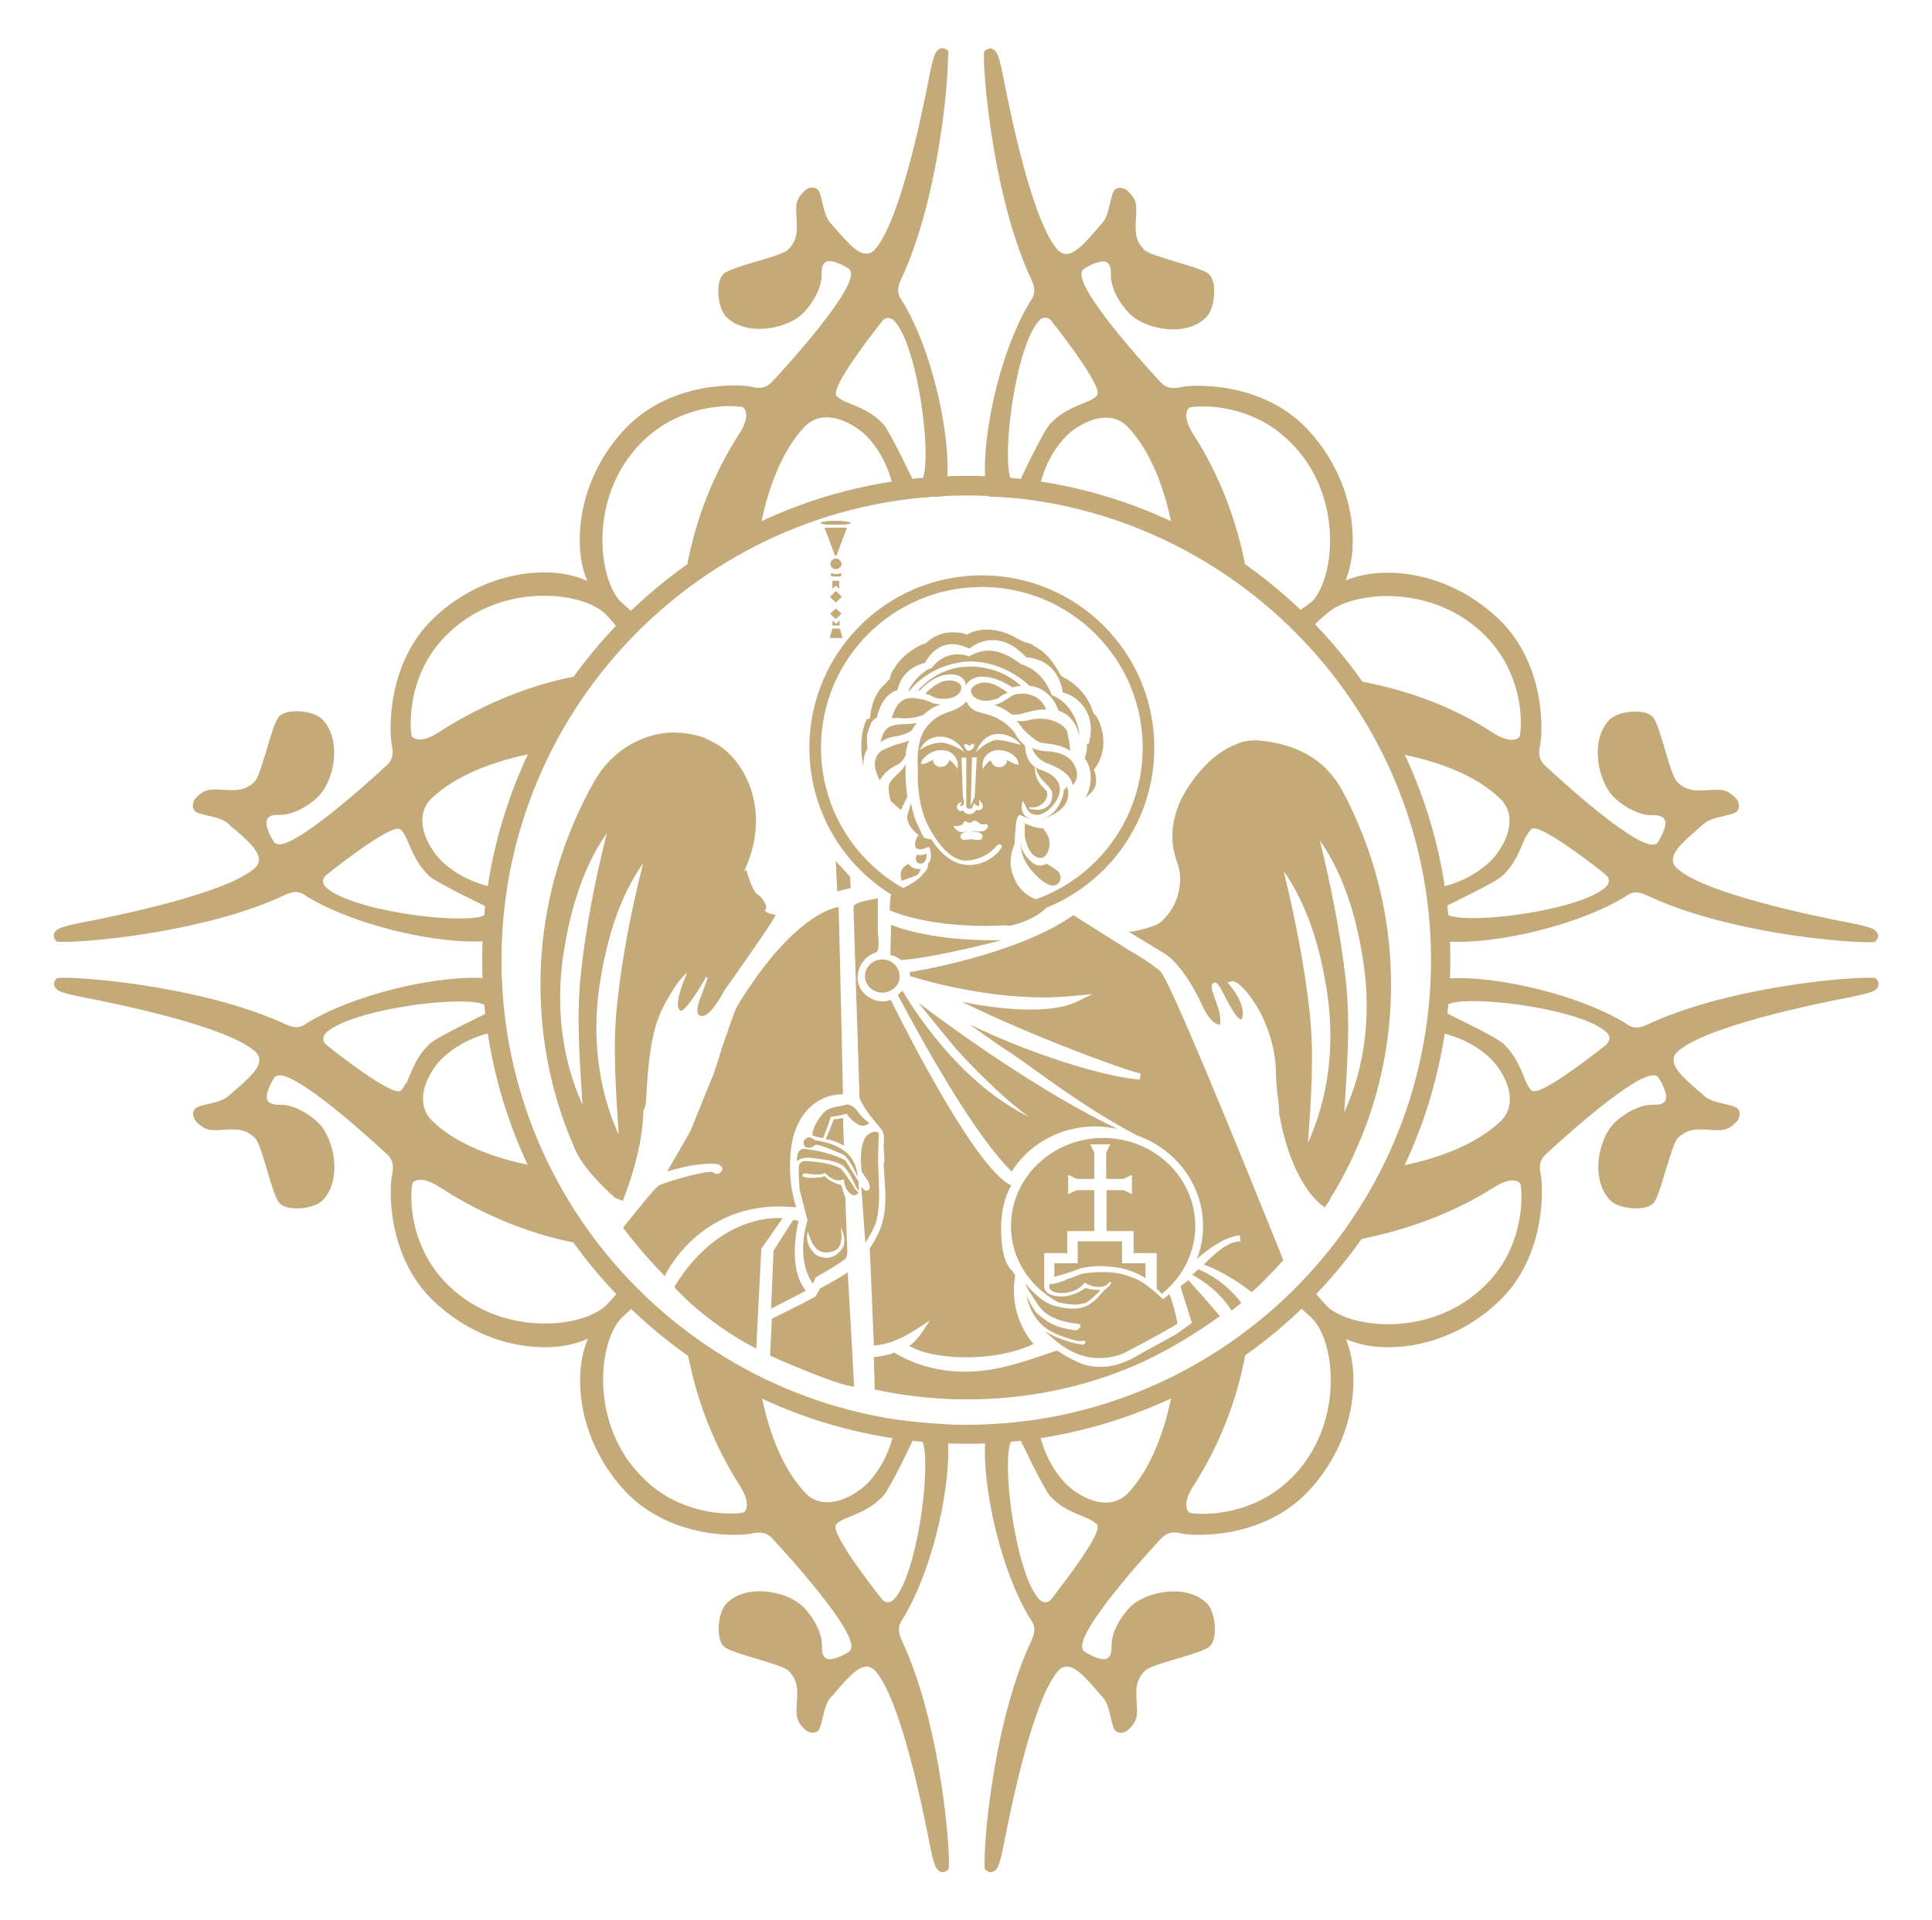 <svg width="166" height="165" viewBox="0 0 166 165" fill="none" xmlns="http://www.w3.org/2000/svg">
<path d="M81.479 4.395C81.159 4.075 80.838 4.046 80.547 4.337C80.402 4.482 80.198 4.686 79.791 6.84C79.238 9.692 77.288 19.239 75.105 21.509C74.901 21.713 74.697 21.8 74.435 21.8C73.824 21.8 73.213 21.218 72.689 20.665C72.427 20.403 72.165 20.083 71.903 19.792C71.699 19.559 71.496 19.326 71.321 19.122C70.943 18.686 70.797 17.987 70.652 17.376C70.535 16.91 70.448 16.474 70.273 16.299C70.128 16.154 69.924 16.096 69.691 16.125C69.458 16.154 69.225 16.27 69.051 16.474C68.556 16.998 68.381 17.347 68.41 18.162V18.22C68.498 19.734 68.614 20.52 67.741 21.422C67.45 21.742 66.315 22.091 65.005 22.47C63.812 22.819 62.473 23.226 62.153 23.547C61.862 23.838 61.716 24.361 61.716 25.031C61.716 25.904 61.978 26.777 62.356 27.185C64.074 28.989 67.712 28.291 69.051 26.865C69.982 25.904 70.593 24.623 70.593 23.663C70.593 23.605 70.593 23.547 70.593 23.43C70.593 23.052 70.681 22.761 70.826 22.615C70.943 22.499 71.088 22.441 71.263 22.441C71.903 22.441 72.893 23.052 72.98 23.139C73.067 23.226 73.126 23.372 73.126 23.547C73.126 25.555 66.344 32.831 66.257 32.889C65.849 33.297 65.296 33.442 64.569 33.239C63.579 33.006 57.641 32.715 53.741 36.819C51.238 39.438 49.812 42.931 49.812 46.395C49.812 47.733 50.016 48.868 50.452 49.916C49.375 49.45 48.182 49.189 46.785 49.189C43.35 49.189 39.858 50.615 37.238 53.147C33.163 57.047 33.455 62.985 33.658 64.003C33.833 64.731 33.717 65.284 33.309 65.692C33.251 65.75 25.974 72.56 23.995 72.56C23.82 72.56 23.675 72.502 23.588 72.415C23.5 72.328 22.889 71.338 22.889 70.698C22.889 70.494 22.947 70.348 23.064 70.261C23.238 70.087 23.5 70.028 23.879 70.028C23.995 70.028 24.053 70.028 24.112 70.028C25.072 70.028 26.353 69.417 27.313 68.486C28.739 67.118 29.438 63.509 27.633 61.762C27.226 61.384 26.353 61.122 25.48 61.122C24.81 61.122 24.286 61.267 23.995 61.559C23.675 61.85 23.267 63.218 22.918 64.411C22.511 65.721 22.191 66.856 21.87 67.176C20.968 68.049 20.182 67.933 18.669 67.845H18.611C17.796 67.816 17.417 67.991 16.922 68.486C16.719 68.66 16.602 68.893 16.573 69.126C16.544 69.359 16.602 69.563 16.748 69.708C16.922 69.883 17.359 69.97 17.825 70.087C18.436 70.232 19.134 70.377 19.571 70.756C19.746 70.93 19.979 71.134 20.241 71.338C20.532 71.6 20.852 71.862 21.114 72.124C21.667 72.648 22.249 73.288 22.249 73.87C22.249 74.132 22.162 74.336 21.958 74.54C19.688 76.723 10.17 78.673 7.318 79.226C5.193 79.633 4.96 79.837 4.815 79.982C4.523 80.244 4.553 80.594 4.873 80.914C4.902 80.914 5.018 80.943 5.484 80.943C8.278 80.943 17.941 79.982 24.461 76.926C24.839 76.752 25.13 76.664 25.421 76.664C25.8 76.664 26.091 76.839 26.324 77.014C26.411 77.072 26.469 77.101 26.556 77.159C30.573 79.517 36.86 80.914 40.644 80.914C41.633 80.914 42.535 80.797 43.059 80.623C43.118 79.197 43.205 77.799 43.35 76.431C41.604 76.199 39.538 75.529 37.966 74.016C37.442 73.521 36.773 72.59 36.452 71.571C36.103 70.377 36.307 69.359 37.093 68.602C39.043 66.739 42.273 65.371 46.174 64.673C46.989 62.519 48.211 60.132 49.288 58.153C45.213 58.939 41.051 60.743 37.617 62.985C36.656 63.596 35.841 63.712 35.434 63.334C35.288 63.218 35.288 62.199 35.288 62.17C35.288 60.773 35.579 57.222 38.519 54.428C41.459 51.604 44.951 51.197 46.756 51.197C48.968 51.197 51.034 51.808 52.024 52.769C52.14 52.885 52.897 53.7 52.926 53.816C52.984 53.729 53.945 52.914 54.382 52.594C54.236 52.565 53.305 51.663 53.305 51.692C52.373 50.702 51.762 48.636 51.762 46.424C51.762 44.59 52.169 41.097 54.993 38.158C57.816 35.218 61.338 34.898 62.735 34.898C62.735 34.898 63.754 34.898 63.899 35.043C64.277 35.451 64.161 36.266 63.55 37.226C61.338 40.661 59.795 44.503 59.038 48.606C61.018 47.53 63.084 46.598 65.238 45.783C65.936 41.854 67.275 38.623 69.138 36.673C69.895 35.887 70.913 35.684 72.078 36.033C73.126 36.353 74.028 37.022 74.523 37.546C76.036 39.147 76.706 41.184 76.938 42.96C78.306 42.815 79.703 42.698 81.13 42.64C81.304 42.116 81.421 41.214 81.421 40.224C81.421 36.44 80.024 30.124 77.666 26.108C77.608 26.02 77.579 25.962 77.52 25.875C77.346 25.613 77.171 25.351 77.171 24.944C77.171 24.682 77.258 24.361 77.433 23.983C80.489 17.463 81.45 7.771 81.45 4.977C81.508 4.541 81.479 4.395 81.479 4.395ZM36.86 75.267C37.5 75.879 41.75 77.887 41.779 77.916C42.041 78.149 42.041 78.323 41.808 78.527C41.517 78.818 40.702 78.935 39.421 78.935C35.987 78.935 29.671 77.858 27.983 76.228C27.837 76.082 27.75 75.908 27.75 75.733C27.75 75.558 27.837 75.384 27.983 75.238C28.012 75.209 32.989 71.222 34.182 71.222C34.299 71.222 34.386 71.251 34.444 71.309C34.59 71.454 34.706 71.629 34.822 71.862L34.881 71.978C35.55 73.492 35.899 74.336 36.86 75.267ZM79.529 39.031C79.529 40.311 79.383 41.126 79.121 41.417C78.918 41.621 78.714 41.621 78.51 41.388C78.481 41.359 76.473 37.081 75.891 36.44C74.988 35.48 74.144 35.131 72.573 34.49L72.456 34.432C72.252 34.316 72.049 34.199 71.903 34.054C71.845 33.995 71.816 33.908 71.816 33.792C71.816 32.598 75.774 27.621 75.832 27.563C75.978 27.389 76.153 27.33 76.327 27.33C76.502 27.33 76.676 27.418 76.822 27.563C78.452 29.251 79.529 35.596 79.529 39.031Z" fill="#C5AA79"/>
<path d="M88.61 24.012C88.785 24.39 88.872 24.682 88.872 24.973C88.872 25.351 88.697 25.642 88.523 25.904C88.464 25.991 88.435 26.049 88.377 26.137C86.019 30.153 84.623 36.469 84.623 40.253C84.623 41.243 84.71 42.145 84.913 42.669C86.311 42.727 87.708 42.814 89.105 42.989C89.338 41.214 90.007 39.176 91.52 37.575C92.015 37.051 92.918 36.382 93.965 36.062C95.159 35.713 96.177 35.916 96.905 36.702C98.768 38.652 100.136 41.883 100.805 45.812C102.959 46.627 105.026 47.559 107.005 48.636C106.219 44.532 104.705 40.69 102.493 37.255C101.882 36.295 101.766 35.48 102.144 35.072C102.26 34.927 103.279 34.927 103.308 34.927C104.705 34.927 108.227 35.218 111.05 38.187C113.874 41.126 114.281 44.619 114.281 46.453C114.281 48.665 113.67 50.731 112.709 51.721C112.709 51.721 111.603 52.536 111.487 52.565C111.865 52.827 112.768 53.642 112.855 53.787C112.855 53.729 113.845 52.856 113.932 52.798C114.921 51.837 116.988 51.226 119.2 51.226C121.005 51.226 124.497 51.633 127.437 54.457C130.377 57.28 130.697 60.831 130.668 62.199C130.668 62.199 130.668 63.218 130.522 63.363C130.115 63.741 129.3 63.625 128.339 63.014C124.934 60.773 121.005 59.317 116.93 58.561C118.007 60.569 118.996 62.577 119.811 64.702C123.74 65.4 126.942 66.739 128.892 68.631C129.678 69.388 129.882 70.407 129.532 71.6C129.212 72.648 128.543 73.55 128.019 74.045C126.418 75.558 124.381 76.228 122.634 76.46C122.78 77.829 122.896 79.226 122.926 80.652C123.449 80.826 124.352 80.943 125.341 80.943C129.125 80.943 135.412 79.546 139.428 77.188C139.516 77.13 139.574 77.101 139.661 77.043C139.923 76.868 140.185 76.693 140.564 76.693C140.825 76.693 141.146 76.781 141.524 76.955C148.044 80.04 157.707 80.972 160.501 80.972C160.967 80.972 161.112 80.943 161.112 80.943C161.432 80.623 161.461 80.302 161.17 80.011C161.025 79.866 160.821 79.662 158.667 79.255C155.815 78.702 146.297 76.752 144.027 74.569C143.823 74.365 143.736 74.161 143.736 73.899C143.736 73.288 144.318 72.677 144.871 72.153C145.133 71.891 145.453 71.629 145.744 71.367C145.977 71.163 146.21 70.96 146.414 70.785C146.85 70.407 147.549 70.261 148.16 70.115C148.626 69.999 149.062 69.912 149.237 69.737C149.383 69.592 149.441 69.388 149.412 69.155C149.383 68.922 149.266 68.689 149.062 68.515C148.538 68.02 148.189 67.845 147.374 67.874H147.316C145.803 67.962 145.017 68.078 144.114 67.205C143.794 66.885 143.445 65.779 143.067 64.44C142.717 63.247 142.31 61.908 141.99 61.588C141.699 61.297 141.175 61.151 140.505 61.151C139.632 61.151 138.759 61.413 138.352 61.791C136.547 63.538 137.275 67.147 138.672 68.515C139.632 69.446 140.913 70.057 141.873 70.057C141.932 70.057 141.99 70.057 142.106 70.057C142.485 70.057 142.746 70.145 142.921 70.29C143.038 70.407 143.096 70.552 143.096 70.727C143.096 71.367 142.485 72.357 142.397 72.444C142.31 72.531 142.164 72.59 141.99 72.59C139.981 72.59 132.734 65.779 132.676 65.721C132.268 65.313 132.152 64.76 132.327 64.032C132.559 63.014 132.851 57.076 128.747 53.176C126.127 50.673 122.664 49.218 119.2 49.218C117.832 49.218 116.668 49.45 115.62 49.887C116.027 48.868 116.231 47.733 116.231 46.423C116.231 42.96 114.805 39.496 112.302 36.848C108.402 32.744 102.464 33.035 101.475 33.268C100.747 33.442 100.194 33.326 99.787 32.919C99.728 32.86 92.918 25.584 92.918 23.576C92.918 23.401 92.976 23.255 93.063 23.168C93.15 23.081 94.111 22.47 94.78 22.47C94.984 22.47 95.13 22.528 95.217 22.644C95.392 22.819 95.45 23.081 95.45 23.459C95.45 23.576 95.45 23.634 95.45 23.692C95.45 24.652 96.061 25.933 96.992 26.894C98.331 28.32 101.969 29.047 103.687 27.214C104.065 26.806 104.327 25.933 104.327 25.06C104.327 24.39 104.181 23.867 103.89 23.576C103.599 23.255 102.231 22.848 101.038 22.499C99.728 22.091 98.593 21.771 98.302 21.451C97.429 20.549 97.545 19.763 97.633 18.249V18.191C97.662 17.376 97.487 16.998 96.992 16.503C96.818 16.299 96.585 16.183 96.352 16.154C96.119 16.125 95.915 16.183 95.77 16.328C95.595 16.503 95.508 16.939 95.392 17.405C95.246 18.016 95.1 18.715 94.722 19.151C94.547 19.326 94.344 19.559 94.14 19.821C93.878 20.112 93.616 20.432 93.354 20.694C92.83 21.247 92.19 21.829 91.608 21.829C91.346 21.829 91.142 21.713 90.938 21.538C88.755 19.268 86.805 9.721 86.252 6.869C85.845 4.715 85.641 4.511 85.496 4.366C85.234 4.075 84.884 4.104 84.564 4.424C84.564 4.453 84.535 4.57 84.535 5.035C84.593 7.8 85.554 17.492 88.61 24.012ZM131.162 71.833C131.279 71.629 131.395 71.425 131.541 71.28C131.599 71.222 131.686 71.192 131.803 71.192C132.996 71.192 137.973 75.151 138.002 75.209C138.177 75.355 138.235 75.529 138.235 75.704C138.235 75.878 138.148 76.053 138.002 76.199C136.285 77.829 129.969 78.905 126.564 78.905C125.283 78.905 124.468 78.76 124.177 78.498C123.973 78.294 123.973 78.091 124.206 77.887C124.235 77.858 128.514 75.849 129.125 75.238C130.085 74.307 130.435 73.463 131.075 71.92L131.162 71.833ZM89.803 27.301C89.978 27.301 90.153 27.388 90.298 27.534C90.327 27.563 94.315 32.569 94.315 33.763C94.315 33.879 94.285 33.966 94.227 34.025C94.082 34.17 93.907 34.286 93.674 34.403L93.558 34.461C92.015 35.072 91.171 35.451 90.24 36.411C89.629 37.051 87.62 41.301 87.62 41.359C87.388 41.621 87.213 41.621 87.009 41.388C86.718 41.097 86.602 40.282 86.602 39.002C86.602 35.567 87.679 29.222 89.308 27.534C89.425 27.388 89.6 27.301 89.803 27.301Z" fill="#C5AA79"/>
<path d="M77.492 140.988C77.317 140.609 77.23 140.318 77.23 140.027C77.23 139.649 77.404 139.358 77.579 139.096C77.637 139.009 77.666 138.95 77.724 138.863C80.082 134.847 81.479 128.531 81.479 124.747C81.479 123.757 81.392 122.913 81.188 122.389C79.791 122.331 78.394 122.186 76.997 122.011C76.764 123.786 76.094 125.824 74.581 127.425C74.086 127.949 73.184 128.618 72.136 128.938C70.943 129.287 69.924 129.084 69.197 128.298C67.334 126.348 65.966 123.117 65.296 119.188C63.142 118.373 61.076 117.441 59.097 116.364C59.883 120.468 61.396 124.31 63.608 127.745C64.219 128.705 64.336 129.52 63.957 129.928C63.841 130.073 62.822 130.073 62.793 130.073C61.396 130.073 57.874 129.782 55.051 126.813C52.228 123.874 51.82 120.381 51.82 118.547C51.82 116.335 52.432 114.269 53.392 113.279C53.508 113.163 54.382 112.319 54.527 112.319C54.149 112.028 53.741 111.737 53.363 111.446C53.276 111.3 53.159 111.184 53.072 111.038C53.043 111.184 52.199 112.057 52.082 112.173C51.093 113.134 49.026 113.745 46.814 113.745C45.01 113.745 41.517 113.337 38.577 110.514C35.638 107.691 35.318 104.14 35.347 102.772C35.347 102.772 35.347 101.753 35.492 101.608C35.9 101.23 36.715 101.346 37.675 101.957C41.08 104.198 45.242 106.003 49.346 106.789C48.27 104.78 47.018 102.423 46.232 100.269C42.303 99.57 39.101 98.232 37.151 96.34C36.365 95.583 36.161 94.564 36.511 93.371C36.831 92.323 37.5 91.421 38.024 90.926C39.625 89.413 41.663 88.743 43.409 88.51C43.263 87.142 43.147 85.745 43.118 84.319C42.594 84.144 41.692 84.028 40.702 84.028C36.918 84.028 30.631 85.425 26.615 87.783C26.528 87.841 26.469 87.87 26.382 87.928C26.12 88.103 25.858 88.278 25.48 88.278C25.218 88.278 24.898 88.19 24.519 88.016C17.971 84.989 8.307 84.028 5.513 84.028C5.048 84.028 4.902 84.057 4.902 84.057C4.582 84.377 4.553 84.698 4.844 84.989C4.989 85.134 5.193 85.338 7.347 85.745C10.199 86.298 19.717 88.248 21.987 90.431C22.191 90.635 22.278 90.839 22.278 91.101C22.278 91.712 21.696 92.323 21.143 92.847C20.881 93.109 20.561 93.371 20.27 93.633C20.037 93.837 19.804 94.04 19.6 94.215C19.164 94.593 18.465 94.739 17.854 94.885C17.388 95.001 16.952 95.088 16.777 95.263C16.632 95.408 16.573 95.612 16.602 95.845C16.632 96.078 16.748 96.311 16.952 96.485C17.476 96.98 17.825 97.155 18.64 97.126H18.698C20.212 97.038 20.997 96.922 21.9 97.795C22.22 98.115 22.569 99.25 22.948 100.56C23.297 101.753 23.704 103.092 24.024 103.412C24.316 103.703 24.839 103.849 25.509 103.849C26.382 103.849 27.255 103.587 27.663 103.209C29.467 101.462 28.74 97.853 27.343 96.485C26.382 95.554 25.101 94.943 24.141 94.943C24.083 94.943 24.024 94.943 23.908 94.943C23.53 94.943 23.268 94.855 23.093 94.71C22.977 94.593 22.919 94.448 22.919 94.273C22.919 93.633 23.53 92.643 23.617 92.556C23.704 92.469 23.85 92.41 24.024 92.41C26.033 92.41 33.28 99.221 33.338 99.279C33.746 99.687 33.862 100.24 33.688 100.968C33.455 101.986 33.164 107.924 37.268 111.824C39.887 114.327 43.351 115.782 46.814 115.782C48.24 115.782 49.434 115.52 50.511 115.055C50.074 116.103 49.841 117.267 49.841 118.635C49.841 122.098 51.267 125.562 53.77 128.21C57.671 132.314 63.608 132.023 64.598 131.79C65.325 131.616 65.878 131.732 66.286 132.14C66.344 132.198 73.155 139.474 73.155 141.483C73.155 141.657 73.097 141.803 73.009 141.89C72.922 141.977 71.962 142.589 71.292 142.589C71.088 142.589 70.943 142.53 70.856 142.414C70.681 142.239 70.623 141.977 70.623 141.599C70.623 141.483 70.623 141.424 70.623 141.366C70.623 140.406 70.011 139.125 69.08 138.165C67.741 136.738 64.103 136.011 62.386 137.844C62.007 138.252 61.745 139.125 61.745 139.998C61.745 140.668 61.891 141.192 62.182 141.483C62.473 141.803 63.841 142.21 65.034 142.56C66.344 142.967 67.479 143.287 67.77 143.607C68.644 144.51 68.527 145.295 68.44 146.809V146.867C68.411 147.682 68.585 148.061 69.08 148.555C69.255 148.759 69.487 148.875 69.72 148.905C69.953 148.934 70.157 148.875 70.302 148.73C70.477 148.555 70.564 148.119 70.681 147.653C70.826 147.042 70.972 146.343 71.35 145.907C71.525 145.732 71.729 145.499 71.932 145.237C72.194 144.946 72.456 144.626 72.718 144.364C73.242 143.811 73.882 143.229 74.465 143.229C74.727 143.229 74.93 143.345 75.134 143.52C77.317 145.79 79.267 155.337 79.82 158.189C80.228 160.343 80.431 160.547 80.577 160.692C80.839 160.983 81.188 160.954 81.508 160.634C81.508 160.605 81.537 160.489 81.537 160.023C81.508 157.2 80.548 147.508 77.492 140.988ZM34.852 93.138C34.735 93.342 34.619 93.546 34.473 93.691C34.415 93.749 34.328 93.778 34.212 93.778C33.018 93.778 28.041 89.82 28.012 89.762C27.837 89.616 27.779 89.442 27.779 89.267C27.779 89.093 27.866 88.918 28.012 88.772C29.729 87.142 36.045 86.066 39.45 86.066C40.731 86.066 41.546 86.211 41.837 86.473C42.041 86.677 42.041 86.88 41.808 87.084C41.779 87.113 37.5 89.122 36.889 89.733C35.929 90.664 35.579 91.508 34.939 93.051L34.852 93.138ZM76.298 137.699C76.124 137.699 75.949 137.612 75.803 137.466C75.774 137.437 71.787 132.431 71.787 131.237C71.787 131.121 71.816 131.034 71.874 130.975C72.02 130.83 72.194 130.714 72.427 130.597L72.544 130.539C74.086 129.928 74.93 129.549 75.862 128.589C76.473 127.949 78.481 123.699 78.481 123.641C78.714 123.379 78.889 123.379 79.092 123.612C79.383 123.903 79.5 124.718 79.5 125.998C79.5 129.433 78.423 135.778 76.793 137.466C76.647 137.612 76.473 137.699 76.298 137.699Z" fill="#C5AA79"/>
<path d="M161.142 84.057C161.113 84.057 160.996 84.028 160.53 84.028C157.736 84.028 148.073 84.989 141.554 88.045C141.175 88.219 140.884 88.307 140.593 88.307C140.215 88.307 139.924 88.132 139.691 87.957C139.603 87.899 139.545 87.87 139.458 87.812C135.441 85.454 129.155 84.057 125.371 84.057C124.381 84.057 123.479 84.174 122.955 84.348C122.897 85.774 122.809 87.171 122.664 88.54C124.41 88.772 126.477 89.442 128.049 90.955C128.572 91.45 129.242 92.381 129.562 93.4C129.911 94.593 129.708 95.612 128.922 96.369C126.972 98.232 123.741 99.6 119.841 100.298C119.026 102.452 117.803 104.518 116.726 106.527C120.801 105.741 124.963 104.227 128.398 102.015C129.358 101.404 130.173 101.288 130.581 101.666C130.726 101.783 130.726 102.801 130.726 102.83C130.726 104.227 130.435 107.778 127.495 110.572C124.556 113.396 121.063 113.803 119.259 113.803C117.047 113.803 114.98 113.192 113.99 112.231C113.932 112.173 113.03 111.155 113.001 111.096C112.884 111.271 111.953 112.115 111.633 112.348C111.749 112.377 112.768 113.308 112.768 113.337C113.729 114.327 114.34 116.394 114.34 118.606C114.34 120.439 113.932 123.932 111.109 126.872C108.257 129.811 104.706 130.102 103.309 130.102C103.309 130.102 102.29 130.102 102.144 129.957C101.766 129.549 101.883 128.734 102.494 127.774C104.706 124.339 106.248 120.497 107.005 116.394C105.026 117.47 102.959 118.402 100.806 119.217C100.107 123.146 98.768 126.377 96.906 128.327C96.149 129.113 95.13 129.316 93.966 128.967C92.918 128.647 92.016 127.978 91.521 127.454C90.007 125.853 89.338 123.816 89.105 122.04C87.737 122.186 86.34 122.36 84.914 122.418C84.739 122.942 84.623 123.786 84.623 124.776C84.623 128.56 86.02 134.876 88.377 138.892C88.436 138.98 88.465 139.038 88.523 139.125C88.698 139.387 88.872 139.649 88.872 140.056C88.872 140.318 88.785 140.639 88.61 141.017C85.554 147.537 84.594 157.229 84.594 160.023C84.594 160.489 84.623 160.634 84.623 160.634C84.943 160.954 85.263 160.983 85.554 160.692C85.7 160.547 85.903 160.343 86.311 158.189C86.864 155.337 88.814 145.79 90.997 143.52C91.201 143.316 91.404 143.229 91.666 143.229C92.278 143.229 92.889 143.811 93.413 144.364C93.675 144.626 93.937 144.946 94.199 145.237C94.402 145.47 94.606 145.703 94.781 145.907C95.159 146.343 95.305 147.042 95.45 147.653C95.567 148.119 95.654 148.555 95.829 148.73C95.974 148.875 96.178 148.934 96.411 148.905C96.644 148.875 96.876 148.759 97.051 148.555C97.546 148.031 97.72 147.682 97.691 146.867V146.809C97.604 145.295 97.488 144.51 98.361 143.607C98.652 143.287 99.787 142.938 101.097 142.56C102.29 142.21 103.629 141.803 103.949 141.483C104.24 141.192 104.386 140.668 104.386 139.998C104.386 139.125 104.124 138.252 103.745 137.844C102.028 136.04 98.39 136.738 97.051 138.165C96.12 139.125 95.508 140.406 95.508 141.366C95.508 141.424 95.508 141.483 95.508 141.599C95.508 141.977 95.421 142.268 95.275 142.414C95.159 142.53 95.014 142.589 94.839 142.589C94.199 142.589 93.209 141.977 93.122 141.89C93.034 141.803 92.976 141.657 92.976 141.483C92.976 139.474 99.758 132.198 99.845 132.14C100.253 131.732 100.806 131.587 101.533 131.79C102.523 132.023 108.46 132.314 112.361 128.21C114.864 125.591 116.29 122.098 116.29 118.635C116.29 117.296 116.057 116.132 115.649 115.084C116.726 115.549 117.891 115.782 119.259 115.782C122.693 115.782 126.186 114.356 128.805 111.824C132.88 107.924 132.589 101.986 132.385 100.968C132.211 100.24 132.327 99.687 132.735 99.279C132.793 99.221 140.069 92.41 142.048 92.41C142.223 92.41 142.368 92.469 142.456 92.556C142.543 92.643 143.154 93.633 143.154 94.273C143.154 94.477 143.096 94.623 142.98 94.71C142.805 94.885 142.543 94.943 142.165 94.943C142.048 94.943 141.99 94.943 141.932 94.943C140.971 94.943 139.691 95.554 138.73 96.485C137.304 97.853 136.606 101.462 138.41 103.209C138.818 103.587 139.691 103.849 140.564 103.849C141.233 103.849 141.757 103.703 142.048 103.412C142.368 103.121 142.776 101.753 143.125 100.56C143.533 99.25 143.853 98.115 144.173 97.795C145.075 96.922 145.861 97.038 147.375 97.126H147.433C148.248 97.155 148.626 96.98 149.121 96.485C149.325 96.311 149.441 96.078 149.47 95.845C149.499 95.612 149.441 95.408 149.296 95.263C149.121 95.088 148.684 95.001 148.219 94.885C147.608 94.739 146.909 94.593 146.472 94.215C146.298 94.04 146.065 93.837 145.803 93.633C145.512 93.371 145.192 93.109 144.93 92.847C144.377 92.323 143.795 91.683 143.795 91.101C143.795 90.839 143.882 90.635 144.086 90.431C146.356 88.248 155.874 86.298 158.726 85.745C160.851 85.338 161.083 85.134 161.229 84.989C161.491 84.698 161.462 84.348 161.142 84.057ZM90.299 137.466C90.153 137.641 89.978 137.699 89.804 137.699C89.629 137.699 89.454 137.612 89.309 137.466C87.679 135.749 86.602 129.433 86.602 125.998C86.602 124.718 86.748 123.903 87.01 123.612C87.213 123.408 87.417 123.408 87.621 123.641C87.65 123.67 89.658 127.949 90.24 128.589C91.142 129.549 91.987 129.899 93.558 130.539L93.675 130.597C93.879 130.714 94.082 130.83 94.228 130.975C94.286 131.034 94.315 131.121 94.315 131.237C94.315 132.431 90.328 137.408 90.299 137.466ZM138.032 89.762C138.003 89.791 133.026 93.778 131.832 93.778C131.716 93.778 131.629 93.749 131.57 93.691C131.425 93.546 131.308 93.371 131.192 93.138L131.134 93.022C130.522 91.479 130.144 90.635 129.184 89.704C128.543 89.093 124.294 87.084 124.265 87.055C124.003 86.822 124.003 86.648 124.236 86.444C124.527 86.153 125.342 86.036 126.622 86.036C130.057 86.036 136.373 87.113 138.061 88.743C138.206 88.889 138.294 89.063 138.294 89.238C138.265 89.413 138.177 89.587 138.032 89.762Z" fill="#C5AA79"/>
<path d="M78.744 75.238C78.773 75.238 78.773 75.209 78.831 75.18C78.977 75.034 79.064 74.802 79.122 74.656C79.064 74.656 78.976 74.685 78.918 74.685C78.569 74.685 78.249 74.51 78.074 74.249C77.812 74.365 77.172 74.656 77.463 75.646V75.675V75.704L78.744 75.238Z" fill="#C5AA79"/>
<path d="M86.893 61.384C87.009 61.413 87.126 61.413 87.271 61.413C87.562 61.413 87.824 61.355 88.028 61.267C88.726 61.064 89.367 60.947 89.891 60.976C89.425 59.754 88.29 59.608 87.795 59.608C87.417 59.608 87.126 59.696 86.98 59.783C86.922 59.812 86.864 59.87 86.805 59.9C86.456 60.132 85.961 60.453 85.438 60.598C85.7 60.685 85.787 60.714 85.787 60.714C86.165 60.86 86.543 61.093 86.893 61.384Z" fill="#C5AA79"/>
<path d="M78.338 62.781C78.425 62.635 78.483 62.519 78.571 62.403C78.629 62.315 78.716 62.228 78.775 62.141C78.454 62.199 78.134 62.199 77.814 62.228C77.406 62.228 76.97 62.257 76.562 62.403C75.951 62.606 75.748 63.334 75.66 63.8C75.98 63.538 76.388 63.363 76.824 63.305C77.436 63.218 77.93 63.043 78.338 62.781Z" fill="#C5AA79"/>
<path d="M90.88 59.987C90.88 59.987 90.764 59.928 90.619 59.841C90.56 59.812 90.502 59.812 90.444 59.783H90.415L90.386 59.754C89.891 58.502 89.163 57.687 88.232 57.28H88.203V57.251C88.145 57.222 88.057 57.193 87.999 57.163H87.97C87.941 57.163 87.912 57.134 87.912 57.134C87.824 57.105 87.766 57.076 87.737 57.076L87.708 57.047L87.65 57.018L87.271 56.756C86.457 56.203 85.671 55.912 84.943 55.912C84.477 55.912 84.041 56.028 83.546 56.261L83.488 56.29L83.284 56.407L82.993 56.319C82.76 56.261 82.527 56.232 82.294 56.232C81.683 56.232 80.81 56.436 80.053 57.396L80.024 57.425L79.704 57.542C79.384 57.745 78.54 58.357 78.045 59.346C78.103 59.346 78.132 59.346 78.191 59.346C78.22 59.317 78.22 59.288 78.249 59.259C78.249 59.23 79.646 57.396 82.44 56.931C82.44 56.931 82.789 56.843 83.342 56.843C84.361 56.843 86.34 57.105 88.261 58.764C88.348 58.852 88.406 58.91 88.436 58.939C90.24 59.114 90.851 60.773 90.939 61.064C90.997 61.093 91.026 61.093 91.084 61.122C92.132 61.529 92.569 62.461 92.743 63.276C92.685 61.82 91.812 60.54 90.88 59.987Z" fill="#C5AA79"/>
<path d="M79.094 73.492C78.977 73.492 78.89 73.463 78.803 73.433C78.715 73.579 78.599 73.87 78.803 74.103C78.861 74.161 78.948 74.219 79.094 74.219C79.21 74.219 79.501 74.161 79.588 73.754C79.618 73.579 79.618 73.433 79.618 73.346C79.472 73.433 79.297 73.492 79.094 73.492Z" fill="#C5AA79"/>
<path d="M93.267 68.544C93.82 68.136 94.14 67.729 94.169 67.263C94.227 66.681 94.024 66.215 94.024 66.215L93.965 66.157L94.024 66.099C95.392 64.323 94.635 62.286 94.227 61.588L94.169 61.529C94.111 61.471 94.053 61.384 93.965 61.326L93.936 61.297V61.267C93.616 60.045 92.597 58.822 91.433 58.24L91.142 58.066V58.037L90.822 57.484L90.793 57.455C90.24 56.523 89.6 55.883 88.814 55.505H88.785V55.475C88.785 55.475 88.785 55.475 88.785 55.446C88.697 55.388 88.523 55.301 88.29 55.242H88.261C88.232 55.242 88.203 55.213 88.173 55.213C88.086 55.184 88.028 55.184 87.999 55.155C87.941 55.155 87.941 55.126 87.941 55.126H87.911L87.242 54.806H87.3C86.456 54.34 85.612 54.107 84.797 54.107C83.982 54.107 83.429 54.34 83.167 54.486L83.138 54.515L83.109 54.544L83.08 54.515L83.051 54.486L82.963 54.573V54.486C82.789 54.428 82.41 54.34 81.887 54.34C81.275 54.34 80.373 54.486 79.558 55.272L79.529 55.301H79.5C79.267 55.359 79.092 55.446 78.976 55.505L78.86 55.563C78.161 55.97 77.346 56.552 76.851 57.425V57.455H76.822C76.793 57.484 76.764 57.513 76.735 57.571C76.589 57.804 76.531 57.978 76.502 58.124L76.473 58.211C76.473 58.27 76.444 58.299 76.444 58.328V58.357L76.211 58.59L76.036 58.793C74.872 59.754 74.756 61.617 74.756 61.675V61.762L74.494 61.791C74.115 62.432 73.766 64.062 74.203 65.895C74.144 65.313 74.261 64.789 74.523 64.353C74.523 64.091 74.406 63.392 74.552 62.956C74.756 62.344 74.843 61.879 75.338 61.675C75.454 61.151 75.891 59.638 77.113 59.317C77.288 58.473 77.841 57.396 79.471 56.96C79.878 56.232 80.635 55.359 81.828 55.359C82.265 55.359 82.76 55.505 83.284 55.737C83.662 55.446 84.361 55.01 85.292 55.01C86.281 55.01 87.271 55.505 88.173 56.494C88.872 56.523 90.909 56.873 91.317 59.521C91.812 59.608 92.481 59.958 93.005 60.598C93.5 61.209 93.995 62.257 93.558 63.858L93.529 63.945L93.383 63.916C93.442 64.498 93.238 65.051 93.209 65.197L93.238 65.226C93.733 65.866 93.995 67.263 93.267 68.544Z" fill="#C5AA79"/>
<path d="M89.455 63.829C89.6 63.858 89.746 63.887 89.892 63.887C90.532 63.974 91.289 64.091 91.958 64.527C91.9 63.77 91.783 63.363 91.696 62.897C91.609 62.49 90.707 61.762 89.368 61.762C89.047 61.762 88.757 61.791 88.436 61.879C88.058 61.966 87.68 61.995 87.359 61.966C87.534 62.17 87.738 62.403 87.883 62.635C88.582 63.363 89.164 63.77 89.455 63.829Z" fill="#C5AA79"/>
<path d="M88.668 64.265C89.046 65.284 89.919 65.575 89.919 65.575C91.317 66.099 92.044 66.71 92.161 67.467C92.219 67.409 92.248 67.38 92.306 67.322L92.335 67.263C92.51 67.001 92.626 66.623 92.452 66.07C92.044 64.789 90.618 64.556 89.803 64.556C89.512 64.527 89.075 64.469 88.668 64.265Z" fill="#C5AA79"/>
<path d="M63.084 75.908C63.084 75.908 63.055 75.908 63.055 75.878C63.055 75.878 63.055 75.908 63.084 75.908Z" fill="#C5AA79"/>
<path d="M59.155 66.332C59.184 66.332 59.184 66.332 59.155 66.332C59.155 66.332 58.98 66.477 58.69 66.739C58.98 66.477 59.155 66.332 59.155 66.332Z" fill="#C5AA79"/>
<path d="M57.264 68.078C57.176 68.165 57.06 68.282 56.973 68.398C57.089 68.282 57.176 68.165 57.264 68.078Z" fill="#C5AA79"/>
<path d="M61.164 68.107C61.048 68.311 60.728 68.689 60.291 69.126C60.699 68.689 61.019 68.311 61.164 68.107Z" fill="#C5AA79"/>
<path d="M78.919 71.018C78.977 71.105 79.006 71.076 78.948 71.018C79.006 71.105 78.977 71.105 78.919 71.018C78.599 70.465 78.424 69.766 78.279 69.038C78.279 69.009 78.308 68.98 78.308 68.951C78.308 68.98 78.308 69.009 78.279 69.038C78.22 69.242 78.133 69.504 78.017 69.883C77.784 70.494 78.22 71.105 78.57 71.454C79.006 71.862 79.326 72.124 79.559 72.298C79.297 71.862 79.094 71.454 78.919 71.018Z" fill="#C5AA79"/>
<path d="M77.958 68.457C77.754 67.059 77.812 65.75 77.812 65.721C77.812 65.692 77.812 65.692 77.812 65.662C77.579 66.245 76.852 66.652 76.473 67.234C76.182 67.7 76.531 68.806 76.531 68.835C76.91 69.213 77.288 69.504 77.434 69.621C77.579 69.155 77.812 68.806 77.958 68.457Z" fill="#C5AA79"/>
<path d="M87.009 59.085C87.3 58.968 87.504 58.968 87.737 58.968C87.446 58.677 86.398 57.746 84.71 57.426C84.71 57.426 84.157 57.28 83.4 57.28C82.585 57.28 81.829 57.426 81.13 57.717C81.101 57.717 79.908 58.182 78.918 59.288C78.918 59.288 78.976 59.346 79.034 59.346C79.034 59.346 79.937 58.24 81.159 58.008C81.334 57.979 81.537 57.95 81.683 57.95C82.673 57.95 82.934 58.561 82.964 58.706V58.735C82.964 58.794 82.964 58.823 82.964 58.881C82.964 58.881 82.964 58.881 82.993 58.881C82.993 58.881 82.993 58.91 82.964 58.91C82.964 58.939 82.964 58.939 82.964 58.91C82.964 58.91 82.964 58.881 82.993 58.881C83.051 58.764 83.167 58.619 83.313 58.502C84.681 57.455 87.009 59.085 87.009 59.085Z" fill="#C5AA79"/>
<path d="M88.058 71.92C88.058 71.92 88.291 73.434 89.164 73.695C89.804 73.899 90.183 73.172 90.183 72.473C90.183 71.833 89.688 71.28 89.63 71.192C88.931 71.163 88.349 70.901 88.058 70.756C88.058 70.989 88.029 71.425 88.058 71.92Z" fill="#C5AA79"/>
<path d="M92.25 61.792C92.25 61.762 92.221 61.762 92.221 61.762C92.221 61.762 92.221 61.762 92.25 61.792Z" fill="#C5AA79"/>
<path d="M75.6 67.059C75.949 66.419 76.56 65.953 77.055 65.75C77.346 65.633 77.608 65.313 77.812 64.935C77.812 65.051 77.812 65.051 77.812 64.935C77.841 64.44 77.957 64.003 78.103 63.625C77.491 63.945 77.2 63.8 75.716 64.527C74.668 65.371 75.425 66.768 75.6 67.059C75.6 67.089 75.629 67.089 75.629 67.089C75.629 67.089 75.629 67.089 75.6 67.059Z" fill="#C5AA79"/>
<path d="M87.33 58.066C87.359 58.066 87.417 58.095 87.476 58.095H87.505C87.447 58.124 87.388 58.095 87.33 58.066Z" fill="#C5AA79"/>
<path d="M89.863 74.249C89.804 74.278 89.746 74.307 89.688 74.336C89.251 74.452 88.902 74.336 88.64 74.074C88.174 73.637 88.174 73.637 88.64 74.074C88.64 74.074 87.912 73.521 87.738 72.677C87.738 72.619 87.709 72.561 87.709 72.502C87.709 72.415 87.68 72.357 87.68 72.328C87.68 72.386 87.68 72.444 87.709 72.502C87.709 72.706 87.738 73.084 87.854 73.463C87.942 73.666 88.058 73.958 88.204 74.219L88.233 74.249L88.553 74.714C88.524 74.685 88.495 74.656 88.495 74.627C88.378 74.481 88.291 74.365 88.204 74.19C88.029 73.957 87.912 73.696 87.854 73.434C87.942 73.696 88.029 73.957 88.204 74.19C88.291 74.336 88.378 74.481 88.495 74.627C88.524 74.656 88.524 74.685 88.553 74.714C88.931 75.151 89.601 75.908 90.299 76.082C91.027 76.257 91.434 75.355 90.852 74.831C90.59 74.627 89.95 74.19 89.863 74.249Z" fill="#C5AA79"/>
<path d="M72.806 83.33C72.777 83.33 72.748 83.33 72.719 83.359C72.719 83.33 72.748 83.33 72.806 83.33Z" fill="#C5AA79"/>
<path d="M82.265 59.725C82.527 59.492 82.643 59.23 82.585 58.968C82.527 58.764 82.149 58.473 81.596 58.473C81.45 58.473 81.275 58.502 81.101 58.532C80.373 58.735 79.645 59.463 79.5 59.608C79.616 59.638 79.733 59.696 79.878 59.725C79.937 59.754 80.082 59.841 80.228 59.9C80.257 59.929 80.315 59.929 80.373 59.958C80.373 59.987 81.479 60.278 82.265 59.725ZM80.198 59.405C80.169 59.434 80.198 59.405 80.198 59.405V59.405Z" fill="#C5AA79"/>
<path d="M85.731 60.016C85.76 59.987 85.818 59.958 85.847 59.929C85.993 59.841 86.138 59.725 86.196 59.696C86.342 59.638 86.458 59.579 86.575 59.521C86.429 59.405 85.585 58.764 84.858 58.677C84.683 58.648 84.537 58.648 84.363 58.677C83.81 58.764 83.46 59.085 83.431 59.288C83.402 59.579 83.548 59.812 83.868 60.016C84.683 60.482 85.731 60.016 85.731 60.016ZM85.847 59.463C85.847 59.434 85.847 59.463 85.847 59.463V59.463Z" fill="#C5AA79"/>
<path d="M79.5 60.19L79.471 60.22L79.5 60.19Z" fill="#C5AA79"/>
<path d="M87.768 59.842C87.768 59.842 87.768 59.812 87.738 59.783C87.768 59.812 87.768 59.812 87.768 59.842Z" fill="#C5AA79"/>
<path d="M79.152 60.278C79.181 60.278 79.21 60.278 79.356 60.161C79.21 60.278 79.181 60.278 79.152 60.278C79.123 60.278 79.094 60.249 79.064 60.22C79.094 60.278 79.123 60.278 79.152 60.278Z" fill="#C5AA79"/>
<path d="M79.326 61.442C79.355 61.413 79.355 61.413 79.384 61.384C79.908 60.918 80.374 60.685 80.839 60.54C80.868 60.54 80.868 60.54 80.839 60.54C80.578 60.54 80.345 60.481 80.112 60.423C80.112 60.423 80.112 60.423 80.112 60.394C79.675 60.249 79.617 60.132 78.715 60.016C78.569 59.987 78.336 59.958 78.074 60.016C78.045 60.016 78.016 60.016 77.987 60.045C78.016 60.045 78.045 60.045 78.074 60.016C78.016 60.016 77.958 60.045 77.871 60.045C77.405 60.19 76.91 60.627 76.619 61.733C76.968 61.675 77.289 61.704 77.55 61.733C78.336 61.762 78.977 61.587 79.384 61.413C79.384 61.413 79.355 61.442 79.326 61.442Z" fill="#C5AA79"/>
<path d="M77.26 84.319C77.26 84.319 77.231 84.319 77.26 84.319C77.231 84.319 77.231 84.319 77.26 84.319C77.289 84.174 77.289 84.028 77.289 83.882C77.289 83.097 76.62 82.456 75.805 82.456C74.99 82.456 74.32 83.097 74.32 83.882C74.32 84.668 74.99 85.309 75.805 85.309C76.474 85.309 77.056 84.872 77.26 84.319C77.231 84.319 77.26 84.319 77.26 84.319ZM77.202 84.29C77.231 84.29 77.231 84.29 77.202 84.29C77.231 84.319 77.231 84.319 77.202 84.29C77.231 84.29 77.231 84.29 77.202 84.29Z" fill="#C5AA79"/>
<path d="M94.082 96.805C94.751 96.805 95.363 96.893 96.003 97.009C89.658 94.011 82.236 88.685 78.918 86.182C79.937 87.463 81.363 89.209 82.032 89.995C82.906 91.043 86.165 94.419 88.436 95.99C82.731 93.225 78.802 87.259 77.55 85.163L77.521 85.134C77.404 85.28 77.288 85.396 77.143 85.512C77.754 86.647 83.138 96.98 86.922 100.676C88.406 98.348 91.055 96.805 94.082 96.805Z" fill="#C5AA79"/>
<path d="M74.35 106.818C74.612 106.41 75.077 105.625 75.252 105.072C75.543 104.257 75.572 102.598 75.514 101.957C75.514 101.957 75.514 101.637 75.485 100.88C75.485 100.618 75.427 99.891 75.456 99.017C75.485 97.999 75.514 97.388 75.514 97.388C75.514 97.388 75.368 97.155 74.961 97.3C74.641 97.417 73.739 97.708 74.03 100.647V100.677L74.495 101.375C74.67 101.55 74.845 102.103 74.612 102.277C74.524 102.365 74.292 102.394 74.001 101.957" fill="#C5AA79"/>
<path d="M100.603 110.485C101.942 109.088 102.699 107.254 102.699 105.362C102.699 101.171 99.148 97.795 94.782 97.795C90.416 97.795 86.865 101.2 86.865 105.362C86.865 108.127 88.408 110.572 90.969 111.94C91.58 112.057 92.046 112.115 92.395 112.115C92.716 112.115 92.89 112.057 93.036 112.028C93.094 111.998 93.152 111.998 93.21 111.998C93.443 111.969 94.316 111.154 94.549 110.863C94.287 110.863 93.676 110.834 93.269 110.689C92.57 111.184 91.842 111.416 91.173 111.416C90.445 111.416 90.009 111.125 89.98 111.096C89.805 110.922 89.718 110.747 89.718 110.601V107.691H91.697V105.799H94.025V102.277H92.512L91.784 102.626V100.967L92.512 101.317H94.025V99.046L93.676 98.348H95.393L95.044 99.046V101.317H96.528L97.256 100.967V102.626L96.557 102.277H95.073V105.799H97.401V107.691H99.381V110.747C99.555 110.892 99.701 111.038 99.846 111.213C99.876 111.125 100.196 110.892 100.603 110.485Z" fill="#C5AA79"/>
<path d="M73.678 102.394C73.62 102.335 73.533 102.277 73.475 102.19C73.388 102.015 72.602 100.793 72.281 100.473C72.281 100.473 71.816 99.949 69.254 99.774C69.254 99.774 69.225 99.774 69.196 99.774C69.051 99.774 68.672 99.832 68.643 100.269C68.585 100.851 68.701 102.219 68.701 102.219L69.371 104.839H69.4L69.371 104.897V104.926C69.284 105.188 68.352 108.186 69.837 110.31L70.099 109.757C70.128 109.757 71.874 108.768 72.223 108.477C72.805 108.069 72.718 108.186 72.805 107.633L72.631 102.888C72.573 102.859 72.311 101.957 72.281 101.841C72.136 101.812 71.234 101.55 70.884 101.084C70.622 101.171 70.128 101.229 69.749 101.229C69.487 101.229 69.051 101.2 68.963 101.084C68.934 101.026 68.934 100.997 68.963 100.938C69.022 100.851 69.138 100.822 69.313 100.851C69.429 100.88 69.837 100.938 70.215 100.938C70.506 100.938 70.739 100.909 70.826 100.822L70.855 100.793L70.884 100.822C70.943 100.88 71.001 100.909 71.059 100.968C71.379 101.229 71.612 101.404 71.961 101.433C72.223 101.462 72.456 101.375 72.456 101.375L72.514 101.346V101.404C72.514 101.404 72.514 102.161 73.096 102.597C73.096 102.597 73.155 102.656 73.242 102.685C73.329 102.714 73.388 102.714 73.446 102.714C73.562 102.714 73.649 102.627 73.737 102.51C73.766 102.481 73.708 102.423 73.678 102.394ZM72.281 105.741L72.252 105.45L72.369 105.741C72.543 106.236 72.689 106.905 72.34 107.342C71.961 107.836 71.525 108.098 71.03 108.098C70.535 108.098 70.099 107.836 70.069 107.807C69.342 107.138 69.284 106.439 69.371 106.003L69.4 105.828L69.458 105.974C69.516 106.177 69.72 106.847 70.099 107.254C70.331 107.516 70.622 107.633 71.001 107.633C71.379 107.633 71.699 107.487 71.816 107.429C72.194 107.225 72.369 106.643 72.281 105.741Z" fill="#C5AA79"/>
<path d="M72.428 96.078C72.428 96.078 71.875 96.223 71.642 96.165C71.642 96.165 71.263 97.242 70.943 97.912C70.943 97.912 71.525 97.882 72.515 98.465" fill="#C5AA79"/>
<path d="M73.766 101.55C73.504 101.113 72.631 99.716 72.631 99.716C72.631 99.716 71.263 98.93 68.963 98.726C68.352 98.901 68.498 99.803 68.498 99.803C68.498 99.803 68.789 99.396 69.72 99.512C70.855 99.658 71.408 99.687 72.194 100.036C72.689 100.269 72.98 100.793 73.562 102.015C73.562 102.015 73.678 102.248 73.795 102.306L73.766 101.55Z" fill="#C5AA79"/>
<path d="M72.719 99.047C72.108 98.523 71.206 98.173 70.1 97.999H70.071C70.041 97.999 70.012 97.97 69.983 97.941C69.896 97.882 69.751 97.766 69.43 97.737C69.372 97.766 69.139 97.882 69.052 98.086C69.023 98.203 69.052 98.348 69.139 98.523C69.256 98.61 69.372 98.639 69.489 98.639C69.721 98.639 69.925 98.523 70.041 98.406C70.071 98.377 70.1 98.377 70.129 98.377C70.565 98.377 72.428 99.221 72.457 99.221C72.806 99.425 73.418 100.444 73.68 101.142C73.68 100.793 73.534 99.716 72.719 99.047Z" fill="#C5AA79"/>
<path d="M72.574 94.972C71.322 95.205 71.002 95.321 70.711 95.699C70.333 96.136 69.751 97.009 69.809 97.562C70.042 97.708 70.595 97.795 70.711 97.795C70.769 97.708 70.915 97.329 71.06 96.951C71.148 96.718 71.206 96.514 71.264 96.34C71.38 95.99 71.38 95.961 71.439 95.961H71.468C71.468 95.961 71.468 95.961 71.497 95.961C71.701 95.961 72.603 95.787 72.748 95.699L72.778 95.67V95.728C72.836 95.99 73.593 96.631 73.913 96.718C74 96.747 74.058 96.747 74.145 96.747C74.378 96.747 74.669 96.573 74.698 96.543C74.64 96.485 73.796 95.787 73.825 95.67L73.651 95.467L73.476 95.263C73.476 95.263 73.156 94.914 72.719 94.914C72.661 94.943 72.632 94.972 72.574 94.972Z" fill="#C5AA79"/>
<path d="M95.276 108.855C96.586 108.913 97.633 109.35 98.419 109.845V108.564H97.284H96.411V107.749V106.672H92.598V107.749V108.564H91.725H90.59V109.728C91.958 109.379 92.831 109.001 92.831 109.001C94.199 108.68 95.276 108.855 95.276 108.855Z" fill="#C5AA79"/>
<path d="M98.449 80.273C98.478 80.273 98.537 80.273 98.595 80.244C98.507 80.273 98.449 80.273 98.449 80.273Z" fill="#C5AA79"/>
<path d="M76.561 79.487C80.141 80.856 84.769 80.826 86.049 80.797C79.966 82.369 77.434 82.544 77.376 82.485C77.143 82.224 76.474 82.049 76.503 82.078L76.561 79.487Z" fill="#C5AA79"/>
<path d="M77.231 82.544L77.201 82.515L77.231 82.544Z" fill="#C5AA79"/>
<path d="M93.238 115.258C93.267 115.346 93.267 115.404 93.209 115.462C93.179 115.52 93.092 115.579 92.947 115.549C92.918 115.549 91.142 115.287 89.774 114.385C90.123 114.734 90.705 115.258 91.288 115.666C92.277 116.364 93.354 116.714 94.46 116.714C95.712 116.714 96.585 116.277 96.585 116.277C99.03 115.026 100.776 114.007 101.154 113.774C101.154 113.366 100.63 111.446 100.456 111.213C100.31 111.358 100.165 111.475 100.048 111.562L100.019 111.62C100.019 111.62 99.874 111.591 99.845 111.591C99.845 111.591 98.593 110.31 97.516 109.874C96.323 109.379 95.624 109.35 94.955 109.321H94.838C94.751 109.321 94.664 109.321 94.606 109.321C94.256 109.321 93.761 109.35 92.918 109.466C92.714 109.583 92.219 109.757 91.608 109.961C91.637 110.048 90.211 110.485 90.24 110.31C90.152 110.456 90.123 110.601 90.181 110.718C90.298 110.951 90.676 111.125 91.171 111.125C91.317 111.125 91.462 111.125 91.637 111.096C92.743 110.922 93.179 110.252 93.179 110.252L93.209 110.223L93.238 110.252C93.412 110.369 93.878 110.601 94.402 110.601C94.576 110.601 94.751 110.572 94.926 110.514C95.042 110.485 95.304 110.252 95.362 110.165L95.391 110.136L95.421 110.165C95.508 110.281 95.391 110.485 95.071 110.718C94.838 110.893 94.431 111.358 94.431 111.387C94.431 111.387 93.645 112.348 92.626 112.435C92.51 112.435 92.365 112.464 92.219 112.464C91.317 112.464 90.444 112.173 90.444 112.173C89.338 111.795 88.377 110.631 88.086 110.281C88.202 110.689 88.639 111.3 89.192 112.144C90.036 113.483 92.103 113.745 92.597 113.745C92.626 113.745 93.034 113.949 92.801 113.861C92.83 113.89 92.83 113.949 92.83 113.978C92.83 114.065 92.597 114.356 92.423 114.327C90.618 114.094 90.065 113.628 89.454 113.163C89.396 113.134 89.367 113.075 89.308 113.046C88.93 112.755 88.581 112.202 88.231 111.358C88.261 111.707 88.406 112.231 88.726 112.813C89.279 113.803 90.007 114.502 91.986 115.084C92.015 115.084 92.073 115.113 92.103 115.113C92.306 115.171 92.568 115.258 92.801 115.258C92.859 115.258 92.918 115.258 92.976 115.229C93.005 115.229 93.034 115.229 93.034 115.229C93.034 115.2 93.238 115.258 93.238 115.258Z" fill="#C5AA79"/>
<path d="M92.22 78.644L96.964 81.641C97.139 81.729 98.653 82.573 99.7 83.475C100.69 84.348 110.266 108.302 110.266 108.302C109.8 108.826 109.305 109.35 108.81 109.845C108.257 110.398 108.17 110.514 107.559 111.038C107.53 111.038 106.948 110.602 106.948 110.602C105.434 109.525 104.241 108.972 103.426 108.681C105.405 106.672 106.104 106.76 106.336 106.701C106.366 106.701 106.365 106.701 106.395 106.701H106.453L106.598 106.672L106.569 106.527L106.54 106.294L106.511 106.148L106.366 106.178H106.307C106.307 106.178 106.278 106.178 106.22 106.207C105.056 106.439 103.746 107.4 102.844 108.186C103.193 107.284 103.368 106.323 103.368 105.363C103.368 101.899 101.097 98.785 97.721 97.591C93.996 95.641 90.678 93.225 88.466 91.625C87.592 91.013 86.923 90.519 86.486 90.257C86.224 90.111 85.147 89.354 83.314 88.045C88.757 90.664 94.811 92.498 97.721 92.76H97.779H97.925L97.954 92.614L97.983 92.41L98.012 92.265L97.867 92.236L97.808 92.207C96.499 91.916 88.698 89.063 82.644 86.095C84.362 86.444 86.544 86.764 88.582 86.764C90.241 86.764 91.58 86.531 92.511 86.095L93.093 85.803L93.879 85.425L93.035 85.513L92.395 85.571C91.551 85.658 90.619 85.716 89.688 85.716C84.158 85.716 79.006 84.144 78.191 83.883V83.853C78.191 83.737 78.191 83.65 78.162 83.533C78.191 83.562 87.418 82.078 92.22 78.644Z" fill="#C5AA79"/>
<path d="M83.808 117.849C83.488 117.878 83.168 117.878 82.818 117.878C79.704 117.878 77.492 116.655 76.852 116.248C76.299 116.452 75.716 116.568 75.076 116.626L75.163 119.42C77.754 119.973 80.403 120.264 83.08 120.264C87.999 120.264 92.743 119.333 97.226 117.47C99.845 116.364 102.523 114.764 104.822 113.104C104.386 112.581 102.115 110.019 102.115 110.019L101.417 110.543C101.417 110.543 102.406 113.657 102.406 113.687L101.126 114.618C100.398 115.025 98.506 116.073 98.011 116.335L97.924 116.393C97.284 116.772 96.061 117.47 94.548 117.47C93.907 117.47 93.267 117.354 92.685 117.092C92.016 116.801 91.404 116.452 90.851 116.073C90.298 116.131 86.835 117.674 83.808 117.849Z" fill="#C5AA79"/>
<path d="M73.186 78.644H73.156C73.156 78.673 73.186 78.673 73.186 78.644Z" fill="#C5AA79"/>
<path d="M71.32 51.284V51.313L71.815 51.779L72.339 51.284L71.815 50.789L71.32 51.284Z" fill="#C5AA79"/>
<path d="M72.31 49.392C72.31 49.334 72.281 49.276 72.223 49.247C72.194 49.247 72.194 49.276 72.165 49.276C72.136 49.276 72.106 49.305 72.077 49.305C72.048 49.305 72.019 49.305 71.99 49.334C71.961 49.334 71.932 49.334 71.932 49.334H71.903C71.816 49.334 71.699 49.334 71.612 49.305H71.583C71.553 49.305 71.553 49.305 71.524 49.276C71.495 49.276 71.495 49.276 71.466 49.247C71.408 49.276 71.379 49.334 71.379 49.392C71.379 49.48 71.437 49.538 71.524 49.538H72.194C72.223 49.538 72.31 49.451 72.31 49.392Z" fill="#C5AA79"/>
<path d="M71.32 52.71V52.739L71.815 53.205L72.31 52.739L72.339 52.71L72.31 52.739L71.815 52.303L71.32 52.739V52.71Z" fill="#C5AA79"/>
<path d="M71.523 53.758H72.135V53.322L71.844 53.613L71.523 53.322V53.758Z" fill="#C5AA79"/>
<path d="M72.164 54.02H71.524L71.291 54.835H71.378H72.368H72.397L72.164 54.02Z" fill="#C5AA79"/>
<path d="M71.523 49.916V50.615L71.814 50.324L72.106 50.615V49.916H71.523Z" fill="#C5AA79"/>
<path d="M72.107 45.347H70.885C70.885 45.376 70.856 45.376 70.856 45.405L71.263 46.453C71.234 46.482 71.234 46.482 71.263 46.453L71.379 46.773L71.729 47.733C71.758 47.733 71.758 47.733 71.787 47.733C71.816 47.733 71.845 47.733 71.874 47.733L72.776 45.347H72.485H72.107Z" fill="#C5AA79"/>
<path d="M71.001 45.085H71.117H72.368L72.339 45.114L72.368 45.085H72.601C72.659 45.085 72.718 45.056 72.747 45.056C72.951 45.026 73.096 44.968 73.125 44.939C73.096 44.91 73.009 44.881 72.921 44.852L72.951 44.823L72.921 44.852C72.834 44.823 72.718 44.823 72.601 44.794C72.397 44.764 72.136 44.735 71.815 44.764C71.67 44.764 71.524 44.764 71.379 44.764C70.913 44.794 70.622 44.852 70.506 44.91L70.477 44.939C70.535 44.997 70.709 45.056 71.001 45.085Z" fill="#C5AA79"/>
<path d="M72.077 48.083L72.165 48.141L72.077 48.083C72.077 48.083 72.048 48.053 72.019 48.053C72.048 48.083 72.048 48.083 72.077 48.083L71.99 48.024C71.903 47.995 71.786 47.966 71.699 48.024L71.495 48.112L71.699 48.024C71.786 47.995 71.903 47.995 71.99 48.024C71.932 47.995 71.903 47.995 71.844 47.995C71.582 47.995 71.35 48.199 71.35 48.461C71.35 48.636 71.437 48.752 71.553 48.839C71.582 48.839 71.582 48.868 71.612 48.868C71.641 48.868 71.67 48.898 71.699 48.898C71.67 48.898 71.641 48.868 71.612 48.868C71.728 48.927 71.903 48.927 72.019 48.868C71.99 48.868 71.961 48.898 71.932 48.898C71.961 48.898 71.99 48.868 72.019 48.868C72.048 48.868 72.048 48.839 72.077 48.839C72.223 48.752 72.31 48.606 72.31 48.432C72.31 48.315 72.194 48.17 72.077 48.083Z" fill="#C5AA79"/>
<path d="M71.643 115.637C71.643 115.666 71.643 115.666 71.613 115.695C71.643 115.695 71.643 115.666 71.643 115.637Z" fill="#C5AA79"/>
<path d="M73.213 115.899L72.835 109.321C72.66 109.495 72.66 109.495 70.448 110.747L70.07 111.416L68.935 112.028L66.315 113.337L66.17 116.51C66.17 116.51 72.02 119.129 73.388 119.159L73.213 115.899Z" fill="#C5AA79"/>
<path d="M72.429 94.04C72.429 94.04 72.079 77.945 72.05 77.945C72.05 77.945 68.587 78.236 63.843 85.658C63.843 85.658 63.755 85.804 63.668 85.92C63.639 85.949 63.61 85.978 63.61 86.036C63.493 86.24 63.348 86.444 63.348 86.473C63.26 86.56 62.998 87.259 62.795 87.841C62.736 88.045 62.649 88.249 62.591 88.423C62.591 88.423 62.591 88.423 62.591 88.452C62.504 88.714 62.416 88.947 62.329 89.18C62.125 89.762 61.98 90.199 61.98 90.228L61.805 90.722H61.834L61.339 92.236L59.302 97.242L57.323 100.677C57.992 100.473 59.069 100.182 59.913 100.094C60.35 100.036 60.728 100.007 61.048 100.007C61.223 100.007 61.398 100.007 61.514 100.036L61.747 100.065L62.038 100.298C62.096 100.415 62.067 100.56 61.98 100.677C61.892 100.793 61.747 100.88 61.601 100.88C61.514 100.88 61.368 100.851 61.223 100.706H61.194C60.088 100.706 57.148 101.608 56.624 101.87C56.362 102.015 55.198 103.413 53.539 105.508C54.616 106.963 55.838 108.36 57.119 109.67C57.381 109.059 60.583 102.918 68.412 103.762C68.325 103.413 67.626 101.55 67.975 98.668C68.266 96.194 69.809 94.07 72.429 94.04ZM64.803 84.872C64.745 84.901 64.774 84.901 64.803 84.872V84.872Z" fill="#C5AA79"/>
<path d="M73.854 94.39C74.32 95.438 75.164 96.369 75.601 96.893C76.066 97.446 75.95 97.766 75.921 98.494C75.921 98.639 76.066 100.036 75.921 100.036C76.008 101.87 76.328 103.762 75.659 105.537C75.455 106.061 75.193 106.556 74.902 107.022C74.728 107.313 74.728 107.196 74.728 107.4C74.757 107.778 74.757 108.128 74.786 108.506C74.873 110.805 74.99 113.134 75.077 115.433C75.077 115.491 75.077 115.579 75.077 115.637C76.94 115.491 78.424 114.473 79.908 113.454C79.384 114.24 78.919 115.113 78.133 115.666C80.025 116.859 85.38 117.15 88.815 115.491C88.349 115.055 86.69 112.755 87.214 109.757C87.33 109.088 85.962 109.379 86.02 105.333C86.05 103.15 86.894 101.87 86.894 101.87C83.634 100.473 76.532 85.92 76.532 85.92C75.543 86.356 74.262 85.716 73.854 84.814C73.33 83.679 74.058 82.224 75.222 81.874C75.659 81.758 75.426 80.419 75.426 80.011C75.426 79.08 75.426 78.149 75.426 77.188C75.019 77.305 73.301 77.508 73.33 77.945L73.854 94.39Z" fill="#C5AA79"/>
<path d="M91.668 67.583C91.609 67.7 91.522 67.816 91.406 67.903C91.318 68.951 90.503 70.436 89.077 70.436C88.961 70.436 88.844 70.436 88.757 70.407C88.379 70.348 88.117 70.203 87.942 69.941C87.68 69.533 87.826 69.039 87.826 69.01L87.884 68.806L87.971 68.98C88.058 69.184 88.32 69.708 88.466 69.825C88.641 69.941 88.844 70.028 89.077 70.028C89.979 70.028 90.882 68.893 91.027 68.165C91.347 66.71 89.514 66.186 89.485 66.186C89.31 66.128 89.165 66.041 89.019 65.953L89.048 66.128C89.048 66.128 89.135 66.477 89.368 66.797C89.514 67.001 89.688 67.176 89.863 67.35C90.154 67.642 90.416 67.903 90.416 68.282C90.416 69.097 89.921 69.592 89.106 69.592C88.903 69.592 88.699 69.562 88.466 69.504H88.437L88.466 69.359H88.495C88.582 69.388 88.67 69.388 88.757 69.388C89.31 69.388 89.776 68.98 89.921 68.573C89.98 68.398 90.067 68.078 89.776 67.816C88.932 67.059 88.932 66.215 88.932 66.186V65.924C88.029 65.255 88.088 64.178 88.088 64.149L88.058 64.091L87.709 63.741C87.593 63.625 87.476 63.48 87.389 63.334C87.273 63.159 87.214 63.014 87.156 62.926C86.836 62.548 86.487 62.228 86.108 61.966C85.992 61.908 85.846 61.849 85.759 61.762C85.264 61.5 84.769 61.384 84.362 61.267C84.187 61.209 84.013 61.18 83.867 61.122C83.693 61.064 83.198 60.714 83.023 60.278C82.878 60.482 82.616 60.685 82.266 60.889C82.004 61.005 81.772 61.093 81.539 61.18C80.869 61.413 80.258 61.646 79.56 62.548C78.716 63.625 78.832 65.692 78.861 65.924C78.861 65.924 78.861 65.953 78.861 66.012V66.041C78.803 67.903 79.065 69.533 79.647 70.756C79.676 70.843 79.734 70.901 79.763 70.989C79.793 71.047 79.822 71.076 79.822 71.105C80.404 72.211 81.626 74.045 83.081 73.957C84.799 73.841 85.585 72.735 85.614 72.706L85.643 72.677C85.643 72.677 85.759 72.56 85.876 72.56C85.934 72.56 85.992 72.59 86.05 72.648C86.108 72.735 86.05 72.822 86.021 72.881C85.846 73.201 84.886 74.336 83.256 74.336C83.227 74.336 83.198 74.336 83.14 74.336C81.626 74.278 80.549 72.968 79.967 72.066L79.938 72.124H79.88C79.851 72.124 79.414 72.007 78.89 71.804C78.89 71.804 78.424 72.473 78.716 72.881C78.745 72.91 78.861 72.997 79.094 72.997C79.24 72.997 79.414 72.939 79.618 72.852C79.676 72.822 79.734 72.793 79.763 72.793C79.822 72.793 79.851 72.822 79.851 72.822C79.851 72.852 79.88 72.852 79.88 72.881V72.91C79.909 72.968 80.054 73.375 79.938 73.87C79.909 74.016 79.851 74.132 79.734 74.219C79.763 74.656 79.531 74.918 79.327 75.064L79.298 75.122C78.89 75.704 77.755 76.257 77.086 76.577C76.853 76.693 76.591 76.81 76.562 76.868C76.533 76.926 76.474 77.246 76.445 78.236C77.056 78.498 79.763 79.575 84.799 79.575C85.323 79.575 85.876 79.546 86.429 79.517C86.574 79.575 86.807 79.575 87.069 79.488C89.514 78.876 90.387 77.479 90.387 77.479C88.029 77.567 87.243 75.704 87.243 75.704C87.214 75.617 87.156 75.5 87.127 75.413C86.429 73.957 87.185 72.531 87.185 72.531C87.185 72.473 87.185 72.386 87.185 72.357C87.185 72.037 87.214 71.6 87.273 71.192C87.273 70.901 87.302 70.639 87.389 70.348C87.418 70.261 87.447 70.145 87.564 70.086L87.622 70.028L87.68 70.057H87.709L87.767 70.086C88.117 70.261 88.553 70.436 89.077 70.436C89.514 70.436 89.979 70.29 90.445 70.028C92.221 69.126 91.755 67.758 91.668 67.583ZM82.878 63.974C82.907 63.945 82.936 63.945 82.965 63.945C83.052 63.945 83.111 64.003 83.198 64.032C83.227 64.062 83.285 64.091 83.314 64.091C83.314 64.091 83.373 64.062 83.402 64.032C83.46 63.974 83.518 63.916 83.576 63.916C83.605 63.916 83.663 63.916 83.693 64.003C83.722 64.032 83.722 64.12 83.663 64.207C83.605 64.353 83.402 64.498 83.256 64.527H83.227C83.023 64.527 82.878 64.178 82.849 64.091L82.82 64.032L82.878 63.974ZM84.129 68.719L84.304 68.951C84.333 68.98 84.508 69.213 84.42 69.417C84.391 69.533 84.275 69.592 84.129 69.621C84.042 69.65 83.925 69.621 83.867 69.592C83.838 69.65 83.78 69.737 83.722 69.795C83.605 69.912 83.46 69.97 83.314 69.97C83.023 69.97 82.82 69.795 82.732 69.65C82.674 69.679 82.587 69.708 82.528 69.708C82.237 69.621 82.208 69.417 82.208 69.359C82.208 69.184 82.354 69.01 82.47 68.98L82.674 68.951L82.558 69.097C82.528 69.155 82.499 69.213 82.499 69.242C82.499 69.242 82.528 69.272 82.587 69.272C82.703 69.272 82.761 69.155 82.761 69.155L82.849 69.01L82.732 68.457L82.616 65.109H83.023V69.359C83.052 69.446 83.14 69.504 83.314 69.504H83.343C83.576 69.504 83.634 69.184 83.634 69.155L83.663 69.01L83.78 69.126C83.838 69.184 83.984 69.272 84.071 69.272C84.1 69.272 84.1 69.272 84.1 69.272C84.1 69.272 84.158 69.213 84.129 69.039V68.719ZM83.751 68.457L83.402 69.242L83.518 65.08H83.925L83.751 68.457ZM79.181 64.178C79.21 64.149 79.647 63.305 80.753 63.305C80.869 63.305 81.015 63.305 81.131 63.334C82.034 63.48 82.616 64.207 82.616 64.265L82.878 64.615L82.499 64.382C82.499 64.382 81.626 63.887 80.986 63.829C80.113 63.77 79.298 64.294 79.269 64.294L79.007 64.469L79.181 64.178ZM81.859 65.546C81.801 65.488 81.713 65.4 81.568 65.313C81.539 65.43 81.51 65.517 81.422 65.604C81.393 65.633 81.393 65.662 81.364 65.662C81.248 65.808 81.16 65.895 80.869 65.895H80.666H80.636C80.462 65.808 80.258 65.692 80.2 65.517C80.171 65.459 80.171 65.371 80.171 65.284C80.171 65.284 80.142 65.284 80.142 65.313C79.822 65.488 79.472 65.662 79.24 65.662H79.123L79.152 65.546C79.181 65.488 79.24 65.313 79.298 65.255C79.385 65.138 79.967 64.469 80.869 64.469C81.044 64.469 81.189 64.498 81.364 64.527C82.266 64.818 82.296 65.662 82.296 65.692V66.099L82.15 65.895C82.15 65.866 81.975 65.662 81.859 65.546ZM84.566 71.396C84.478 71.425 84.362 71.454 84.216 71.454C84.1 71.454 83.955 71.454 83.809 71.425C83.722 71.425 83.634 71.396 83.576 71.425L83.547 71.454C84.216 71.454 84.42 71.716 84.42 71.862C84.42 71.92 84.391 72.037 84.333 72.095C84.275 72.153 84.216 72.182 84.129 72.182C84.129 72.182 84.1 72.182 84.071 72.182C84.042 72.182 84.013 72.182 83.984 72.182C83.809 72.182 83.576 72.153 83.518 72.124C83.343 72.124 83.256 72.153 83.14 72.153C83.052 72.153 82.994 72.182 82.907 72.182C82.849 72.182 82.82 72.182 82.761 72.182C82.674 72.153 82.558 72.037 82.528 71.949C82.499 71.687 82.645 71.6 82.907 71.513C82.965 71.484 83.023 71.484 83.081 71.484L83.052 71.454C82.936 71.484 82.79 71.513 82.703 71.513C82.325 71.513 82.121 71.28 82.034 71.163L81.917 70.989H82.121C82.15 70.989 82.179 70.989 82.208 70.989C82.354 70.989 82.47 70.96 82.558 70.93C82.587 70.93 82.732 70.843 82.79 70.698V70.669L82.82 70.639C82.849 70.61 82.907 70.581 82.965 70.581C83.023 70.581 83.081 70.61 83.14 70.669C83.14 70.669 83.169 70.698 83.314 70.698H83.343C83.489 70.698 83.518 70.669 83.547 70.61L83.576 70.581C83.576 70.581 83.576 70.581 83.605 70.552H83.634C83.663 70.523 83.693 70.523 83.722 70.523H83.751H83.78C83.867 70.552 83.955 70.61 84.042 70.669C84.158 70.756 84.246 70.843 84.391 70.843C84.449 70.843 84.653 70.843 84.799 70.814L84.915 70.989C84.857 71.163 84.711 71.338 84.566 71.396ZM87.389 65.692C87.185 65.692 86.894 65.517 86.632 65.371C86.603 65.342 86.545 65.313 86.516 65.313C86.516 65.4 86.516 65.459 86.487 65.546C86.429 65.721 86.225 65.837 86.05 65.924H86.021H85.817C85.526 65.924 85.439 65.808 85.323 65.692C85.293 65.662 85.293 65.633 85.264 65.633C85.206 65.546 85.148 65.459 85.119 65.342C85.002 65.4 84.915 65.488 84.828 65.575C84.74 65.662 84.566 65.895 84.566 65.895L84.42 66.099V65.692C84.42 65.692 84.42 64.847 85.352 64.527C85.526 64.469 85.672 64.469 85.846 64.469C86.778 64.469 87.302 65.109 87.36 65.197C87.418 65.284 87.505 65.517 87.505 65.575L87.535 65.692H87.389ZM87.418 63.945C87.418 63.945 86.312 63.596 85.701 63.596C85.643 63.596 85.555 63.596 85.526 63.596C84.886 63.712 84.158 64.353 84.158 64.353L83.838 64.644L84.042 64.236C84.071 64.178 84.624 63.072 85.73 63.072C86.836 63.072 87.476 63.741 87.505 63.77L87.738 64.003L87.418 63.945Z" fill="#C5AA79"/>
<path d="M87.999 68.573C87.999 68.573 88.028 68.573 88.086 68.573C88.202 68.573 88.348 68.544 88.464 68.398C88.639 68.165 88.784 67.642 88.464 66.361V66.332V66.303C88.493 66.245 88.522 66.186 88.581 66.186C88.668 66.186 88.755 66.274 88.843 66.506C89.075 67.089 89.192 67.991 88.959 68.486C88.872 68.66 88.784 68.777 88.639 68.806C88.552 68.864 88.464 68.893 88.377 68.893C88.115 68.893 87.911 68.66 87.911 68.66L87.766 68.486L87.999 68.573Z" fill="#C5AA79"/>
<path d="M64.977 115.899L65.414 107.312L67.247 104.693C67.247 104.693 61.95 104.024 57.934 110.601C57.934 110.631 60.524 113.599 64.977 115.899Z" fill="#C5AA79"/>
<path d="M66.258 112.464L69.256 110.922C69.256 110.922 67.597 109.379 68.615 104.926L68.15 104.839L66.462 107.487L66.258 112.464Z" fill="#C5AA79"/>
<path d="M102.959 109.088C102.959 109.088 104.997 109.787 106.656 111.97L105.812 112.639C105.812 112.639 104.822 110.834 102.436 109.554L102.959 109.088Z" fill="#C5AA79"/>
<path d="M119.52 84.639C119.52 79.808 118.559 75.151 116.667 70.727C116.289 69.825 115.852 68.922 115.387 68.049C114.688 66.71 113.64 65.575 112.331 64.847C111.254 64.236 109.798 63.741 107.965 63.625C107.266 63.625 106.684 63.741 106.335 63.916C104.21 64.673 102.697 66.623 101.853 68.02C101.241 69.039 100.834 70.203 100.747 71.396C100.688 72.24 100.776 73.113 101.183 74.249C101.212 74.365 101.329 74.714 101.358 74.918C101.387 75.151 101.707 77.305 99.932 79.051C99.582 79.429 99.146 79.633 97.691 79.982C97.312 80.07 97.37 80.041 96.963 80.07L99.874 81.845C101.649 82.776 103.192 86.182 103.192 86.182C103.192 86.182 103.948 88.045 104.792 88.045H104.821C104.88 87.899 104.851 87.288 104.763 86.968C104.647 86.502 104.298 85.571 104.181 85.221C104.123 84.989 104.036 84.581 104.268 84.465L104.356 84.436C104.589 84.436 104.763 84.668 105.258 85.658C105.636 86.356 106.16 87.433 106.597 87.608C106.684 87.579 106.713 87.55 106.742 87.463C106.975 86.648 106.335 85.454 105.665 84.668L105.462 84.436L105.753 84.348C105.782 84.348 105.84 84.319 105.869 84.319C106.131 84.319 106.422 84.581 106.451 84.581L106.51 84.639C106.917 85.018 107.092 85.163 107.557 85.833C108.78 87.55 109.595 89.966 109.624 92.032C109.653 93.167 109.711 93.604 109.769 94.128C109.828 94.564 109.886 94.914 109.915 95.554H109.886C109.915 95.787 110.788 101.608 113.815 103.762L114.31 103.063C114.31 103.063 114.281 103.063 114.281 103.034C115.183 101.579 115.969 100.065 116.638 98.523C118.559 94.128 119.52 89.442 119.52 84.639ZM112.389 98.203C112.651 94.361 112.942 90.606 112.505 86.764C112.04 82.747 111.254 78.789 110.293 74.86C112.476 77.945 113.553 81.933 114.077 85.629C114.659 89.878 114.164 94.273 112.389 98.203ZM115.62 84.144C115.154 80.128 114.368 76.169 113.408 72.24C115.591 75.326 116.667 79.313 117.191 83.009C117.773 87.259 117.308 91.654 115.503 95.583C115.736 91.77 116.056 88.016 115.62 84.144Z" fill="#C5AA79"/>
<path d="M66.346 78.556C66.2 78.527 66.055 78.527 65.909 78.411L65.705 78.265L65.822 78.061C65.851 78.003 65.851 77.945 65.822 77.858C65.734 77.508 65.327 76.984 65.094 76.868C64.687 76.635 64.279 75.296 64.163 74.889L64.134 74.802V74.772L63.93 74.889L64.134 74.423C66.055 69.941 64.338 65.721 61.718 64.032C61.369 63.829 60.99 63.625 60.554 63.421C60.495 63.392 59.389 62.956 57.905 62.956C57.789 62.956 57.672 62.956 57.556 62.956C54.849 63.13 52.433 64.731 51.094 67.089C50.425 68.253 49.843 69.446 49.319 70.669C47.427 75.093 46.438 79.779 46.438 84.61C46.438 89.442 47.398 94.157 49.319 98.552V98.581C49.639 99.338 50.105 100.036 50.629 100.676C51.444 101.637 52.259 102.452 52.753 102.83C52.753 102.859 52.724 102.859 52.724 102.889L53.51 103.209C54.965 99.512 55.257 96.835 55.286 95.408C55.489 95.146 55.519 94.681 55.519 94.477V94.448C55.809 88.569 56.508 87.201 57.818 85.076C58.196 84.465 58.516 84.115 58.72 83.882C58.72 83.882 58.72 83.853 58.749 83.853L59.04 83.562L58.895 83.941C58.691 84.406 58.08 85.978 58.283 86.618C58.342 86.764 58.4 86.822 58.516 86.88C58.866 86.793 59.681 85.687 60.67 83.97L60.816 84.028C60.67 84.406 60.408 85.163 60.117 85.92C60.117 85.92 59.651 87.084 60.146 87.288C60.205 87.317 60.263 87.317 60.321 87.317C60.932 87.317 61.66 86.124 61.951 85.629L62.213 85.163C62.213 85.163 66.841 78.644 66.637 78.614L66.346 78.556ZM50.047 94.943C48.271 91.013 47.776 86.618 48.358 82.369C48.882 78.673 49.959 74.685 52.142 71.6C51.153 75.529 50.367 79.488 49.93 83.504C49.494 87.346 49.814 91.101 50.047 94.943ZM53.044 86.095C52.608 89.936 52.928 93.691 53.161 97.533C51.386 93.604 50.891 89.209 51.473 84.959C51.997 81.263 53.074 77.275 55.257 74.19C54.267 78.12 53.481 82.078 53.044 86.095Z" fill="#C5AA79"/>
<path d="M84.361 78.585C92.27 78.585 98.681 72.174 98.681 64.265C98.681 56.357 92.27 49.945 84.361 49.945C76.452 49.945 70.041 56.357 70.041 64.265C70.041 72.174 76.452 78.585 84.361 78.585Z" stroke="#C5AA79" stroke-miterlimit="10"/>
<path d="M73.097 76.315L71.933 76.606L71.816 73.987L73.039 75.355L73.097 76.315Z" fill="#C5AA79"/>
<path d="M83.022 42.582C105.026 42.582 122.955 60.482 122.955 82.515C122.955 104.548 105.055 122.448 83.022 122.448C60.989 122.448 43.089 104.548 43.089 82.515C43.089 60.482 60.989 42.582 83.022 42.582ZM83.022 40.894C60.057 40.894 41.43 59.521 41.43 82.486C41.43 105.45 60.057 124.078 83.022 124.078C105.986 124.078 124.614 105.45 124.614 82.486C124.614 59.521 105.986 40.894 83.022 40.894Z" fill="#C5AA79"/>
</svg>
